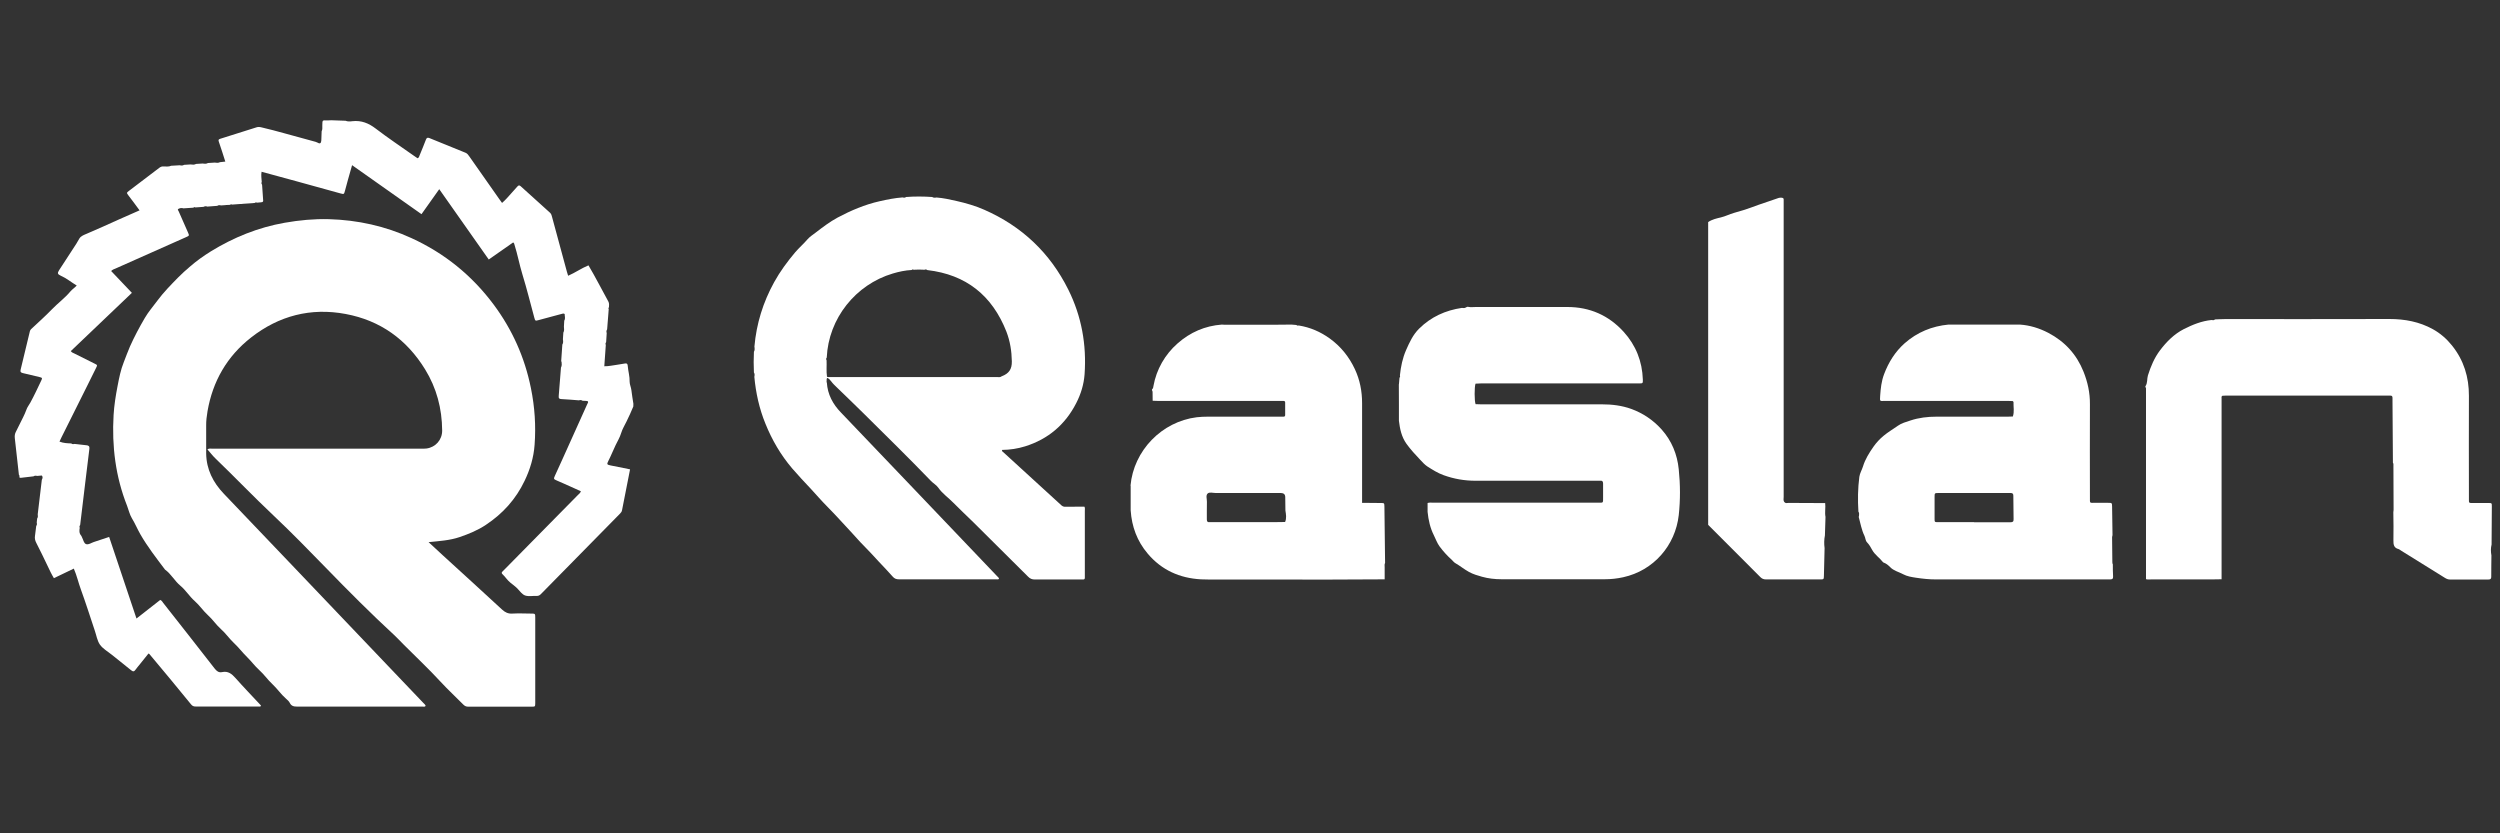 <?xml version="1.0" encoding="UTF-8"?>
<svg id="Layer_1" data-name="Layer 1" xmlns="http://www.w3.org/2000/svg" viewBox="0 0 300 100">
  <rect x="0" y="0" width="300" height="100" fill="#333333" stroke="none"/>
  <defs>
    <style>
      .cls-1 {
        fill: #fff;
      }
    </style>
  </defs>
  <path class="cls-1" d="m51.4,65.03c.63.59,1.18,1.1,1.73,1.6,2.37,2.17,4.76,4.33,7.12,6.52.36.33.72.51,1.22.48.75-.04,1.51-.01,2.26,0,.49,0,.5,0,.5.48,0,.68,0,1.36,0,2.04,0,2.61,0,5.22,0,7.84,0,.13,0,.26,0,.39-.01.4-.01.42-.39.42-2.56,0-5.11,0-7.67,0-.22,0-.38-.07-.54-.22-.92-.93-1.88-1.82-2.76-2.77-1.41-1.53-2.92-2.95-4.39-4.42-.38-.38-.74-.77-1.13-1.14-2.84-2.62-5.56-5.35-8.25-8.12-2.06-2.12-4.13-4.24-6.28-6.27-2.37-2.23-4.61-4.58-6.96-6.84-.35-.33-.63-.72-.97-1.09.19-.15.39-.09.58-.09,4.47,0,8.94,0,13.41,0,3.92,0,7.84,0,11.75,0,.18,0,.37,0,.55-.02,1.08-.14,1.89-1.04,1.88-2.16-.02-2.64-.67-5.1-2.05-7.34-2.21-3.59-5.37-5.86-9.52-6.64-4.19-.79-8.01.2-11.36,2.82-2.89,2.26-4.61,5.25-5.23,8.86-.1.58-.17,1.16-.16,1.76,0,1.1-.01,2.21,0,3.31.03,1.9.83,3.47,2.12,4.82,2.81,2.94,5.61,5.88,8.42,8.82,3.79,3.98,7.59,7.96,11.38,11.94,1.37,1.44,2.74,2.88,4.11,4.31.11.12.25.21.31.39-.11.14-.27.08-.4.08-5.02,0-10.04,0-15.06,0-.39,0-.67-.08-.85-.45-.1-.19-.27-.35-.44-.49-.61-.53-1.06-1.21-1.65-1.76-.57-.53-1-1.17-1.57-1.68-.53-.48-.95-1.06-1.46-1.56-.56-.55-1.04-1.19-1.61-1.72-.55-.52-.97-1.15-1.53-1.64-.58-.52-1-1.17-1.57-1.68-.57-.52-1-1.18-1.57-1.68-.64-.56-1.08-1.31-1.72-1.84-.7-.58-1.11-1.41-1.85-1.94-1.04-1.38-2.1-2.74-2.96-4.24-.36-.63-.64-1.31-1.02-1.93-.27-.45-.38-.99-.57-1.48-1.39-3.51-1.84-7.16-1.62-10.9.07-1.16.25-2.3.47-3.44.19-.99.38-1.98.76-2.92.25-.62.46-1.24.73-1.85.53-1.19,1.14-2.33,1.79-3.44.43-.74,1-1.39,1.51-2.08.74-1,1.61-1.88,2.48-2.77.46-.47.95-.9,1.44-1.32.77-.67,1.61-1.27,2.48-1.81,2.75-1.69,5.69-2.88,8.87-3.44,1.76-.31,3.53-.48,5.32-.43,3.45.1,6.75.83,9.89,2.27,3.98,1.82,7.26,4.48,9.87,7.98,2.24,3.01,3.73,6.35,4.47,10.03.46,2.25.61,4.52.44,6.8-.11,1.52-.54,2.95-1.2,4.32-1.05,2.2-2.61,3.93-4.63,5.27-.98.66-2.06,1.1-3.17,1.48-1.17.4-2.4.47-3.75.61Z"/>
  <path class="cls-1" d="m99.22,45.9c.09,1.43.72,2.6,1.7,3.61,2.9,3.03,5.79,6.06,8.69,9.1,3.35,3.51,6.7,7.03,10.05,10.54.08.09.21.15.22.33-.13.07-.27.04-.41.04-3.86,0-7.72,0-11.59,0-.32,0-.55-.08-.76-.33-.55-.62-1.12-1.22-1.69-1.82-.6-.64-1.18-1.3-1.8-1.91-.48-.47-.91-.99-1.37-1.48-1.01-1.08-1.99-2.18-3.03-3.23-.67-.67-1.29-1.4-1.93-2.09-.76-.81-1.52-1.61-2.24-2.45-1.37-1.61-2.42-3.41-3.21-5.37-.74-1.81-1.15-3.68-1.33-5.62.04-.18.06-.36-.05-.52-.04-.83-.04-1.65,0-2.48.12-.2.09-.41.06-.63.24-2.75,1.04-5.32,2.37-7.73.71-1.29,1.58-2.46,2.52-3.58.46-.54,1-1,1.46-1.54.26-.3.62-.55.95-.79.86-.66,1.73-1.33,2.68-1.84,1.6-.85,3.26-1.56,5.04-1.96.91-.21,1.83-.39,2.76-.46.14.04.29.06.42-.05,1.05-.08,2.09-.07,3.13,0,.16.11.34.09.52.06.82.06,1.61.24,2.41.42,1.14.26,2.25.58,3.32,1.05,4.51,1.98,7.89,5.17,10.09,9.59,1.59,3.2,2.2,6.6,1.95,10.15-.09,1.22-.44,2.37-1,3.46-1.32,2.58-3.36,4.32-6.13,5.19-.9.28-1.82.42-2.76.43-.08.15.05.2.13.27,2.33,2.14,4.67,4.27,7,6.4.04.04.09.06.14.09.07.02.13.06.2.06.8,0,1.6,0,2.4-.01.09.15.05.32.05.49,0,2.57,0,5.15,0,7.72,0,.11,0,.22,0,.33,0,.13-.06.2-.2.2-.11,0-.22,0-.33,0-1.82,0-3.64,0-5.46,0-.34,0-.58-.09-.82-.34-2.18-2.18-4.38-4.36-6.57-6.53-.79-.78-1.62-1.54-2.4-2.34-.59-.61-1.31-1.09-1.81-1.81-.22-.32-.61-.52-.88-.81-2.66-2.76-5.4-5.45-8.13-8.15-1.06-1.05-2.13-2.07-3.2-3.11-.22-.22-.45-.42-.63-.68-.12-.17-.28-.33-.48-.43-.12.15-.06.3-.07.45-.01.01-.03.03-.03.03.01.03.03.05.04.08Zm12.06-13.49c-.1-.08-.21-.1-.34-.04-.44-.03-.87-.03-1.31,0-.08-.06-.16-.04-.23.03-.77.04-1.52.2-2.26.42-4.46,1.32-7.72,5.39-7.93,10.09-.09.1-.09.21-.02.33.03.66-.05,1.31.05,1.97.05.01.1.04.15.04,6.76,0,13.51,0,20.27,0,.18,0,.37.05.53-.09.88-.33,1.25-.85,1.23-1.8-.02-1.22-.21-2.42-.65-3.56-1.7-4.33-4.83-6.85-9.49-7.39Z"/>
  <path class="cls-1" d="m67.34,43.38c.05-.68.1-1.36.14-2.03.13-.2.1-.41.07-.63.02-.27.04-.53.05-.8.13-.23.09-.48.07-.73.01-.23.03-.47.04-.7.12-.2.09-.42.06-.63.04-.22-.09-.26-.26-.22-.3.07-.6.16-.9.24-.66.18-1.31.36-1.97.53-.4.11-.41.11-.52-.28-.47-1.73-.9-3.48-1.43-5.2-.36-1.18-.58-2.39-.95-3.56-.03-.08-.02-.18-.16-.28-.95.67-1.92,1.35-2.93,2.05-1.98-2.81-3.94-5.61-5.94-8.44-.72,1.01-1.4,1.98-2.13,3-2.77-1.96-5.52-3.9-8.33-5.88-.18.63-.34,1.2-.5,1.77-.12.44-.23.89-.36,1.33-.11.4-.12.4-.53.29-1.75-.48-3.5-.96-5.25-1.45-1.4-.38-2.79-.76-4.22-1.15-.08.43,0,.83.02,1.22-.06.12-.04.23.04.33.04.58.09,1.16.12,1.74,0,.13.08.3-.13.36,0,0-.03-.01-.03-.01l-.02.02c-.19.02-.38.04-.57.05-.08-.06-.16-.04-.23.03-.92.07-1.83.13-2.75.2-.09-.06-.16-.04-.23.03-.16,0-.32.01-.47.02,0,0-.03-.01-.03-.01l-.02.02c-.19.01-.39.03-.58.04-.15-.06-.3-.04-.44.05-.4.03-.8.06-1.2.09-.15-.07-.3-.05-.44.03-.33.02-.66.05-.99.07-.09-.06-.16-.04-.23.03-.4.03-.8.05-1.2.08-.19-.06-.37-.05-.55.04-.22.09-.06.22-.02.31.37.84.74,1.68,1.11,2.52.18.41.18.41-.23.59-2.82,1.25-5.63,2.51-8.45,3.76-.17.07-.35.12-.53.3.82.86,1.63,1.72,2.49,2.62-2.45,2.34-4.89,4.67-7.33,6.99.12.18.29.22.43.29.8.4,1.61.8,2.42,1.21.35.17.35.18.18.52-.35.71-.7,1.42-1.05,2.12-1.03,2.07-2.07,4.14-3.1,6.21-.08.16-.16.33-.24.51.48.19.94.2,1.41.22.12.11.26.09.41.06.47.05.95.11,1.42.16.26.02.38.12.35.41-.17,1.31-.33,2.62-.48,3.93-.21,1.75-.42,3.49-.63,5.24-.08.1-.11.2-.05.32-.06.33-.08.66.17.94.05.05.06.13.1.2.16.28.2.71.49.82.29.11.62-.15.93-.25.59-.19,1.18-.39,1.84-.61,1.09,3.26,2.18,6.5,3.28,9.79.98-.77,1.92-1.51,2.85-2.23.2.08.27.24.36.36,2.06,2.62,4.12,5.23,6.16,7.86.25.32.5.53.91.44.7-.15,1.15.2,1.59.7,1,1.13,2.05,2.21,3.07,3.31-.04.18-.17.12-.27.12-2.52,0-5.04,0-7.56,0-.24,0-.4-.05-.58-.28-1.64-2.03-3.32-4.03-4.99-6.03-.01-.01-.03-.02-.1-.05-.33.41-.67.83-1.01,1.26-.18.23-.38.45-.55.69-.17.25-.31.23-.53.05-.77-.63-1.55-1.24-2.32-1.86-.49-.39-1.07-.72-1.42-1.21-.33-.48-.42-1.13-.62-1.7-.55-1.64-1.07-3.29-1.66-4.91-.3-.81-.48-1.66-.85-2.51-.8.38-1.59.76-2.39,1.15-.29-.48-.52-.97-.75-1.46-.44-.93-.89-1.85-1.36-2.77-.14-.27-.21-.54-.16-.84.06-.4.1-.8.15-1.2.11-.12.09-.26.06-.41.02-.16.03-.32.05-.48.12-.16.09-.33.07-.51.16-1.38.32-2.75.49-4.13.09-.17.15-.35,0-.52-.19.02-.38.03-.57.05-.15-.05-.29-.04-.43.05-.52.06-1.04.12-1.55.18-.04-.01-.08-.03-.12-.04,0,0-.02-.03-.02-.03.02-.11.03-.21-.06-.3-.16-1.46-.32-2.92-.49-4.39-.03-.29,0-.54.14-.79.3-.58.59-1.16.87-1.75.13-.28.27-.55.37-.85.1-.32.33-.59.49-.89.47-.86.88-1.75,1.3-2.63.15-.32.13-.34-.22-.43-.66-.16-1.32-.32-1.98-.47-.24-.05-.34-.15-.27-.42.38-1.53.74-3.07,1.11-4.61.03-.11.08-.18.16-.26.83-.78,1.68-1.53,2.47-2.35.72-.75,1.57-1.36,2.24-2.17.2-.24.5-.42.75-.7-.66-.39-1.23-.88-1.92-1.18-.38-.17-.42-.31-.2-.65.69-1.06,1.38-2.12,2.07-3.18.14-.21.24-.44.38-.65.2-.3.56-.42.86-.55,1.31-.55,2.6-1.15,3.9-1.73.8-.35,1.59-.71,2.45-1.08-.26-.35-.49-.67-.73-.99-.2-.26-.4-.52-.6-.79-.24-.32-.24-.33.06-.56,1.2-.92,2.41-1.83,3.62-2.75.15-.12.31-.19.5-.18.31,0,.63.06.94-.08.34-.02.68-.04,1.03-.06.18.04.35.06.52-.05.27-.02.54-.03.8-.05.22.03.43.06.64-.06.27-.02.54-.03.8-.05.21.03.43.06.63-.06.27-.02.54-.03.81-.05.21.03.43.06.63-.05.2-.02.4-.04.64-.07-.26-.81-.5-1.59-.77-2.36-.08-.24-.07-.3.17-.38,1.45-.45,2.9-.91,4.34-1.37.23-.08.43-.04.67.02.88.2,1.75.44,2.63.68,1.19.32,2.38.65,3.58.98.16.04.31.08.46.16.28.17.42.07.44-.27.02-.37.03-.73.04-1.1.12-.22.07-.46.08-.69.02-.67-.03-.63.61-.61.16,0,.32-.02.48-.02.56.02,1.12.04,1.69.06.28.11.56.09.85.05,1.06-.11,1.93.24,2.78.89,1.49,1.14,3.05,2.18,4.58,3.26.15.1.3.2.44.3.19-.07.19-.24.25-.36.26-.63.52-1.26.76-1.89.09-.23.21-.25.42-.17,1.44.59,2.89,1.18,4.33,1.76.22.09.33.27.46.45,1.19,1.7,2.39,3.4,3.58,5.1.11.15.21.3.34.47.43-.37.78-.79,1.14-1.19.23-.25.46-.51.69-.77.13-.15.24-.2.41-.04,1.17,1.06,2.34,2.12,3.52,3.18.16.15.2.34.25.54.59,2.18,1.18,4.36,1.77,6.53.04.16.1.31.15.49.85-.37,1.59-.9,2.44-1.25.84,1.41,1.58,2.89,2.38,4.33.13.23.09.46.08.7-.07.07-.08.15-.03.23-.06.81-.12,1.61-.19,2.42-.09.14-.11.29-.05.44-.02.37-.05.73-.07,1.1-.08.1-.1.21-.04.33-.06.84-.12,1.68-.18,2.56.55.01,1.04-.12,1.54-.18.31-.04.62-.09.92-.15.23-.05.34.03.35.27.05.65.25,1.27.23,1.93,0,.31.17.65.21,1,.06.55.16,1.09.24,1.63,0,.11,0,.22-.01.33-.24.61-.53,1.2-.81,1.79-.22.46-.5.9-.65,1.4-.15.51-.44.98-.67,1.46-.3.63-.55,1.27-.87,1.89-.2.39-.16.44.27.53.77.16,1.54.31,2.34.47-.33,1.65-.65,3.27-.96,4.89-.03.18-.12.3-.24.42-3.16,3.21-6.32,6.42-9.47,9.63-.16.17-.32.27-.57.25-.44-.02-.91.08-1.31-.04-.41-.12-.67-.55-.98-.86-.26-.26-.56-.47-.84-.7-.36-.29-.6-.69-.93-1-.12-.11-.14-.2-.02-.32.11-.1.21-.21.31-.31,2.92-2.96,5.83-5.92,8.75-8.88.13-.13.29-.23.36-.45-.67-.3-1.35-.61-2.02-.91-.28-.13-.57-.25-.85-.37-.41-.18-.42-.2-.24-.6.29-.64.58-1.27.87-1.91,1-2.23,2.01-4.45,3.01-6.68.04-.1.13-.18.08-.32-.2-.09-.42-.04-.64-.07-.14-.09-.29-.11-.44-.05-.69-.05-1.39-.12-2.08-.15-.29-.01-.38-.09-.35-.39.1-1.13.18-2.26.27-3.39.13-.23.09-.48.07-.73Z"/>
  <path class="cls-1" d="m167.87,46.13c.02-.27.05-.53.07-.8.09-.09.08-.19.05-.3.11-1.04.32-2.07.74-3.02.4-.91.82-1.84,1.57-2.58,1.43-1.41,3.16-2.19,5.12-2.48.17.02.35.05.51-.07.05-.02.09-.04.14-.06,0,0,.05,0,.05,0h.05c.31.07.62.02.93.02,3.66,0,7.32,0,10.98,0,2.69,0,4.96,1,6.76,2.98,1.46,1.61,2.23,3.54,2.3,5.73.01.45,0,.46-.44.46-.9,0-1.8,0-2.7,0-5.43,0-10.85,0-16.28,0-.22,0-.44.02-.66.03-.14.42-.14,2.08.01,2.46.22,0,.44.02.66.02,4.83,0,9.67,0,14.5,0,1.2,0,2.38.14,3.52.55,1.42.52,2.63,1.34,3.64,2.46,1.22,1.37,1.88,2.99,2.06,4.79.19,1.83.2,3.67,0,5.5-.41,3.63-3.01,6.65-6.67,7.45-.72.16-1.45.24-2.19.24-4.14,0-8.27,0-12.41,0-.8,0-1.59-.09-2.34-.3-.51-.14-1.05-.3-1.55-.57-.57-.31-1.07-.73-1.63-1.05-.17-.09-.29-.26-.43-.39-.55-.5-1.05-1.04-1.49-1.64-.29-.4-.45-.87-.67-1.31-.45-.89-.66-1.84-.76-2.83,0-.35,0-.71,0-1.06.22-.07.44-.04.66-.04,6.58,0,13.16,0,19.74,0,.71,0,.66.09.66-.64,0-.55-.01-1.1,0-1.65,0-.27-.1-.37-.36-.34-.13.01-.26,0-.39,0-4.85,0-9.7,0-14.56,0-1.32,0-2.59-.22-3.83-.67-.7-.25-1.33-.65-1.94-1.04-.32-.21-.6-.52-.87-.81-.57-.61-1.15-1.22-1.64-1.91-.6-.84-.79-1.78-.91-2.76,0-.64,0-1.28,0-1.93,0-.83,0-1.65-.01-2.48Z"/>
  <path class="cls-1" d="m265.77,38.33c.4-.01.81-.04,1.21-.04,6.58,0,13.16.01,19.75-.01,1.85,0,3.6.33,5.21,1.22.89.49,1.66,1.16,2.3,1.96,1.42,1.77,2.04,3.8,2.03,6.05-.02,3.97,0,7.94,0,11.92,0,.13,0,.26,0,.39,0,.57-.04.54.54.54.61,0,1.21,0,1.82,0,.38,0,.39.01.39.4,0,1.53-.02,3.05-.03,4.58-.11.44-.1.87-.02,1.31,0,.85-.03,1.69-.02,2.54,0,.26-.07.35-.34.35-1.54-.01-3.09-.01-4.63,0-.26,0-.45-.11-.66-.24-1.74-1.08-3.47-2.16-5.21-3.24-.09-.06-.18-.14-.28-.17-.57-.14-.63-.54-.62-1.06.03-1.12,0-2.24-.01-3.36.01-.09.03-.18.03-.27,0-1.78-.01-3.56-.02-5.35,0-.11.02-.22-.06-.32-.02-2.46-.03-4.92-.05-7.38,0-.13,0-.26,0-.39.01-.21-.08-.3-.29-.29-.09,0-.18,0-.28,0-6.47,0-12.93,0-19.4,0-.15,0-.29.01-.44.02-.15.08-.1.22-.1.34,0,.5,0,.99,0,1.49,0,6.73,0,13.46,0,20.19-.42,0-.84.02-1.26.02-2.4,0-4.81,0-7.21,0-.2,0-.4.03-.6-.03,0-.11,0-.22,0-.33,0-7.01,0-14.03,0-21.04,0-.51,0-1.03,0-1.54-.03-.08-.1-.2-.07-.24.28-.4.17-.87.3-1.3.34-1.08.77-2.11,1.45-3.01.78-1.03,1.69-1.95,2.86-2.55,1.05-.53,2.13-.97,3.32-1.09.14.03.28.05.4-.05Z"/>
  <path class="cls-1" d="m253.54,67.73c0,.48,0,.96.03,1.43.02.29-.09.37-.37.37-2.35,0-4.71,0-7.06,0-2.94,0-5.88,0-8.82,0-1.67,0-3.35,0-5.02,0-.79,0-1.57-.08-2.36-.2-.54-.08-1.1-.17-1.56-.42-.52-.28-1.14-.41-1.58-.87-.21-.22-.46-.42-.76-.53-.03-.01-.07-.03-.09-.06-.4-.52-.97-.87-1.29-1.46-.17-.32-.35-.63-.61-.9-.21-.22-.19-.54-.32-.8-.35-.71-.47-1.49-.68-2.24-.01-.04.02-.1.03-.15.01-.17.05-.35-.07-.5-.09-1.4-.07-2.79.11-4.18.06-.43.31-.83.44-1.25.26-.86.74-1.62,1.24-2.34.34-.49.76-.95,1.25-1.35.53-.44,1.12-.78,1.68-1.18.45-.32,1-.47,1.52-.64,1.02-.34,2.07-.46,3.14-.46,2.85.01,5.7,0,8.55,0,.2,0,.4-.01.6-.02.2-.57.06-1.15.08-1.73,0-.04-.06-.08-.09-.12-.2,0-.4-.02-.61-.02-4.91,0-9.82,0-14.72,0-.6,0-.64.14-.58-.63.06-.87.15-1.74.47-2.58.54-1.43,1.33-2.7,2.47-3.71,1.5-1.32,3.27-2.05,5.26-2.24.8,0,1.61,0,2.41,0,2.05,0,4.09,0,6.14,0,1.21.08,2.34.43,3.42.99,1.98,1.04,3.4,2.58,4.23,4.66.5,1.25.78,2.53.77,3.89-.02,3.75,0,7.5,0,11.24,0,.69-.06.61.62.61.51,0,1.03,0,1.54,0,.49,0,.49,0,.5.46.02,1.14.04,2.28.05,3.42-.02.09-.05.18-.05.26,0,.97.02,1.95.03,2.92,0,.11,0,.22.06.32Zm-16.65-5.06c1.45,0,2.9,0,4.36,0,.28,0,.39-.07.38-.37-.02-.94-.03-1.87-.03-2.81,0-.23-.08-.33-.32-.33-.39.01-.77,0-1.16,0-2.48,0-4.96,0-7.44,0-.53,0-.53,0-.53.49,0,.86,0,1.73,0,2.59,0,.41,0,.42.44.42,1.43,0,2.87,0,4.3,0Z"/>
  <path class="cls-1" d="m135.66,58.28c.38-4.21,3.75-7.69,7.95-8.21.44-.05.88-.07,1.32-.07,2.88,0,5.77,0,8.65,0,.15,0,.29,0,.44,0,.14,0,.2-.07.2-.2,0-.5,0-.99,0-1.49,0-.13-.06-.2-.2-.2-.15,0-.29,0-.44,0-4.89,0-9.77,0-14.66,0-.2,0-.4-.01-.6-.02,0-.35,0-.7-.01-1.05.02-.13-.18-.24,0-.39.08-.07.08-.24.11-.36.35-1.94,1.37-3.75,2.89-5.08,1.52-1.34,3.29-2.11,5.31-2.26.11,0,.22.02.33.02,1.93,0,3.85,0,5.78,0,.75,0,1.5-.01,2.25-.02.2.02.39.04.59.05.08.09.18.08.29.06,1.36.22,2.58.75,3.7,1.55,1.33.96,2.32,2.19,3.02,3.68.61,1.3.87,2.66.87,4.08,0,3.73,0,7.45,0,11.18,0,.24,0,.48,0,.72-.04.06-.01.08.05.07.73,0,1.47.01,2.2.02.41,0,.42,0,.43.43.03,2.25.06,4.51.08,6.76-.1.17-.04.36-.05.54,0,.48,0,.95,0,1.43-2.26,0-4.52.03-6.78.03-4.39,0-8.78,0-13.17-.01-.7,0-1.4.02-2.09-.02-2.56-.14-4.73-1.11-6.4-3.09-1.27-1.5-1.91-3.24-2.04-5.19,0-.99,0-1.97,0-2.96Zm18.55,4.36c.2-.45.11-.92.04-1.38,0-.53-.01-1.07-.02-1.6q0-.49-.52-.5c-.07,0-.15,0-.22,0-2.54,0-5.08,0-7.61,0-.33,0-.74-.14-.96.06-.25.23-.08.66-.09,1-.02.7,0,1.4-.01,2.1,0,.27.09.37.35.34.11-.01.22,0,.33,0,2.41,0,4.82,0,7.23,0,.5,0,.99-.01,1.49-.02Z"/>
  <path class="cls-1" d="m214.13,60.24c.13.2.33.11.5.11,1.46.01,2.93.01,4.39.02.07.55-.07,1.11.04,1.66-.02.74-.05,1.48-.07,2.22-.1.5-.11,1.01-.04,1.52-.03,1.1-.05,2.2-.08,3.3-.01.46-.02.46-.46.46-2.17,0-4.33,0-6.5,0-.28,0-.48-.09-.67-.28-2.08-2.1-4.17-4.18-6.26-6.27,0-.22,0-.44,0-.66,0-11.67,0-23.34,0-35.01,0-.22,0-.44,0-.66.46-.32,1.01-.44,1.52-.56.55-.13,1.04-.39,1.57-.54.44-.13.88-.26,1.32-.39.56-.17,1.1-.4,1.66-.59.8-.28,1.6-.55,2.4-.82.08-.03.18-.02.27-.03.17.01.34.02.32.26,0,.16,0,.33,0,.5,0,11.71,0,23.42,0,35.14,0,.21-.07.44.08.64Z"/>
</svg>